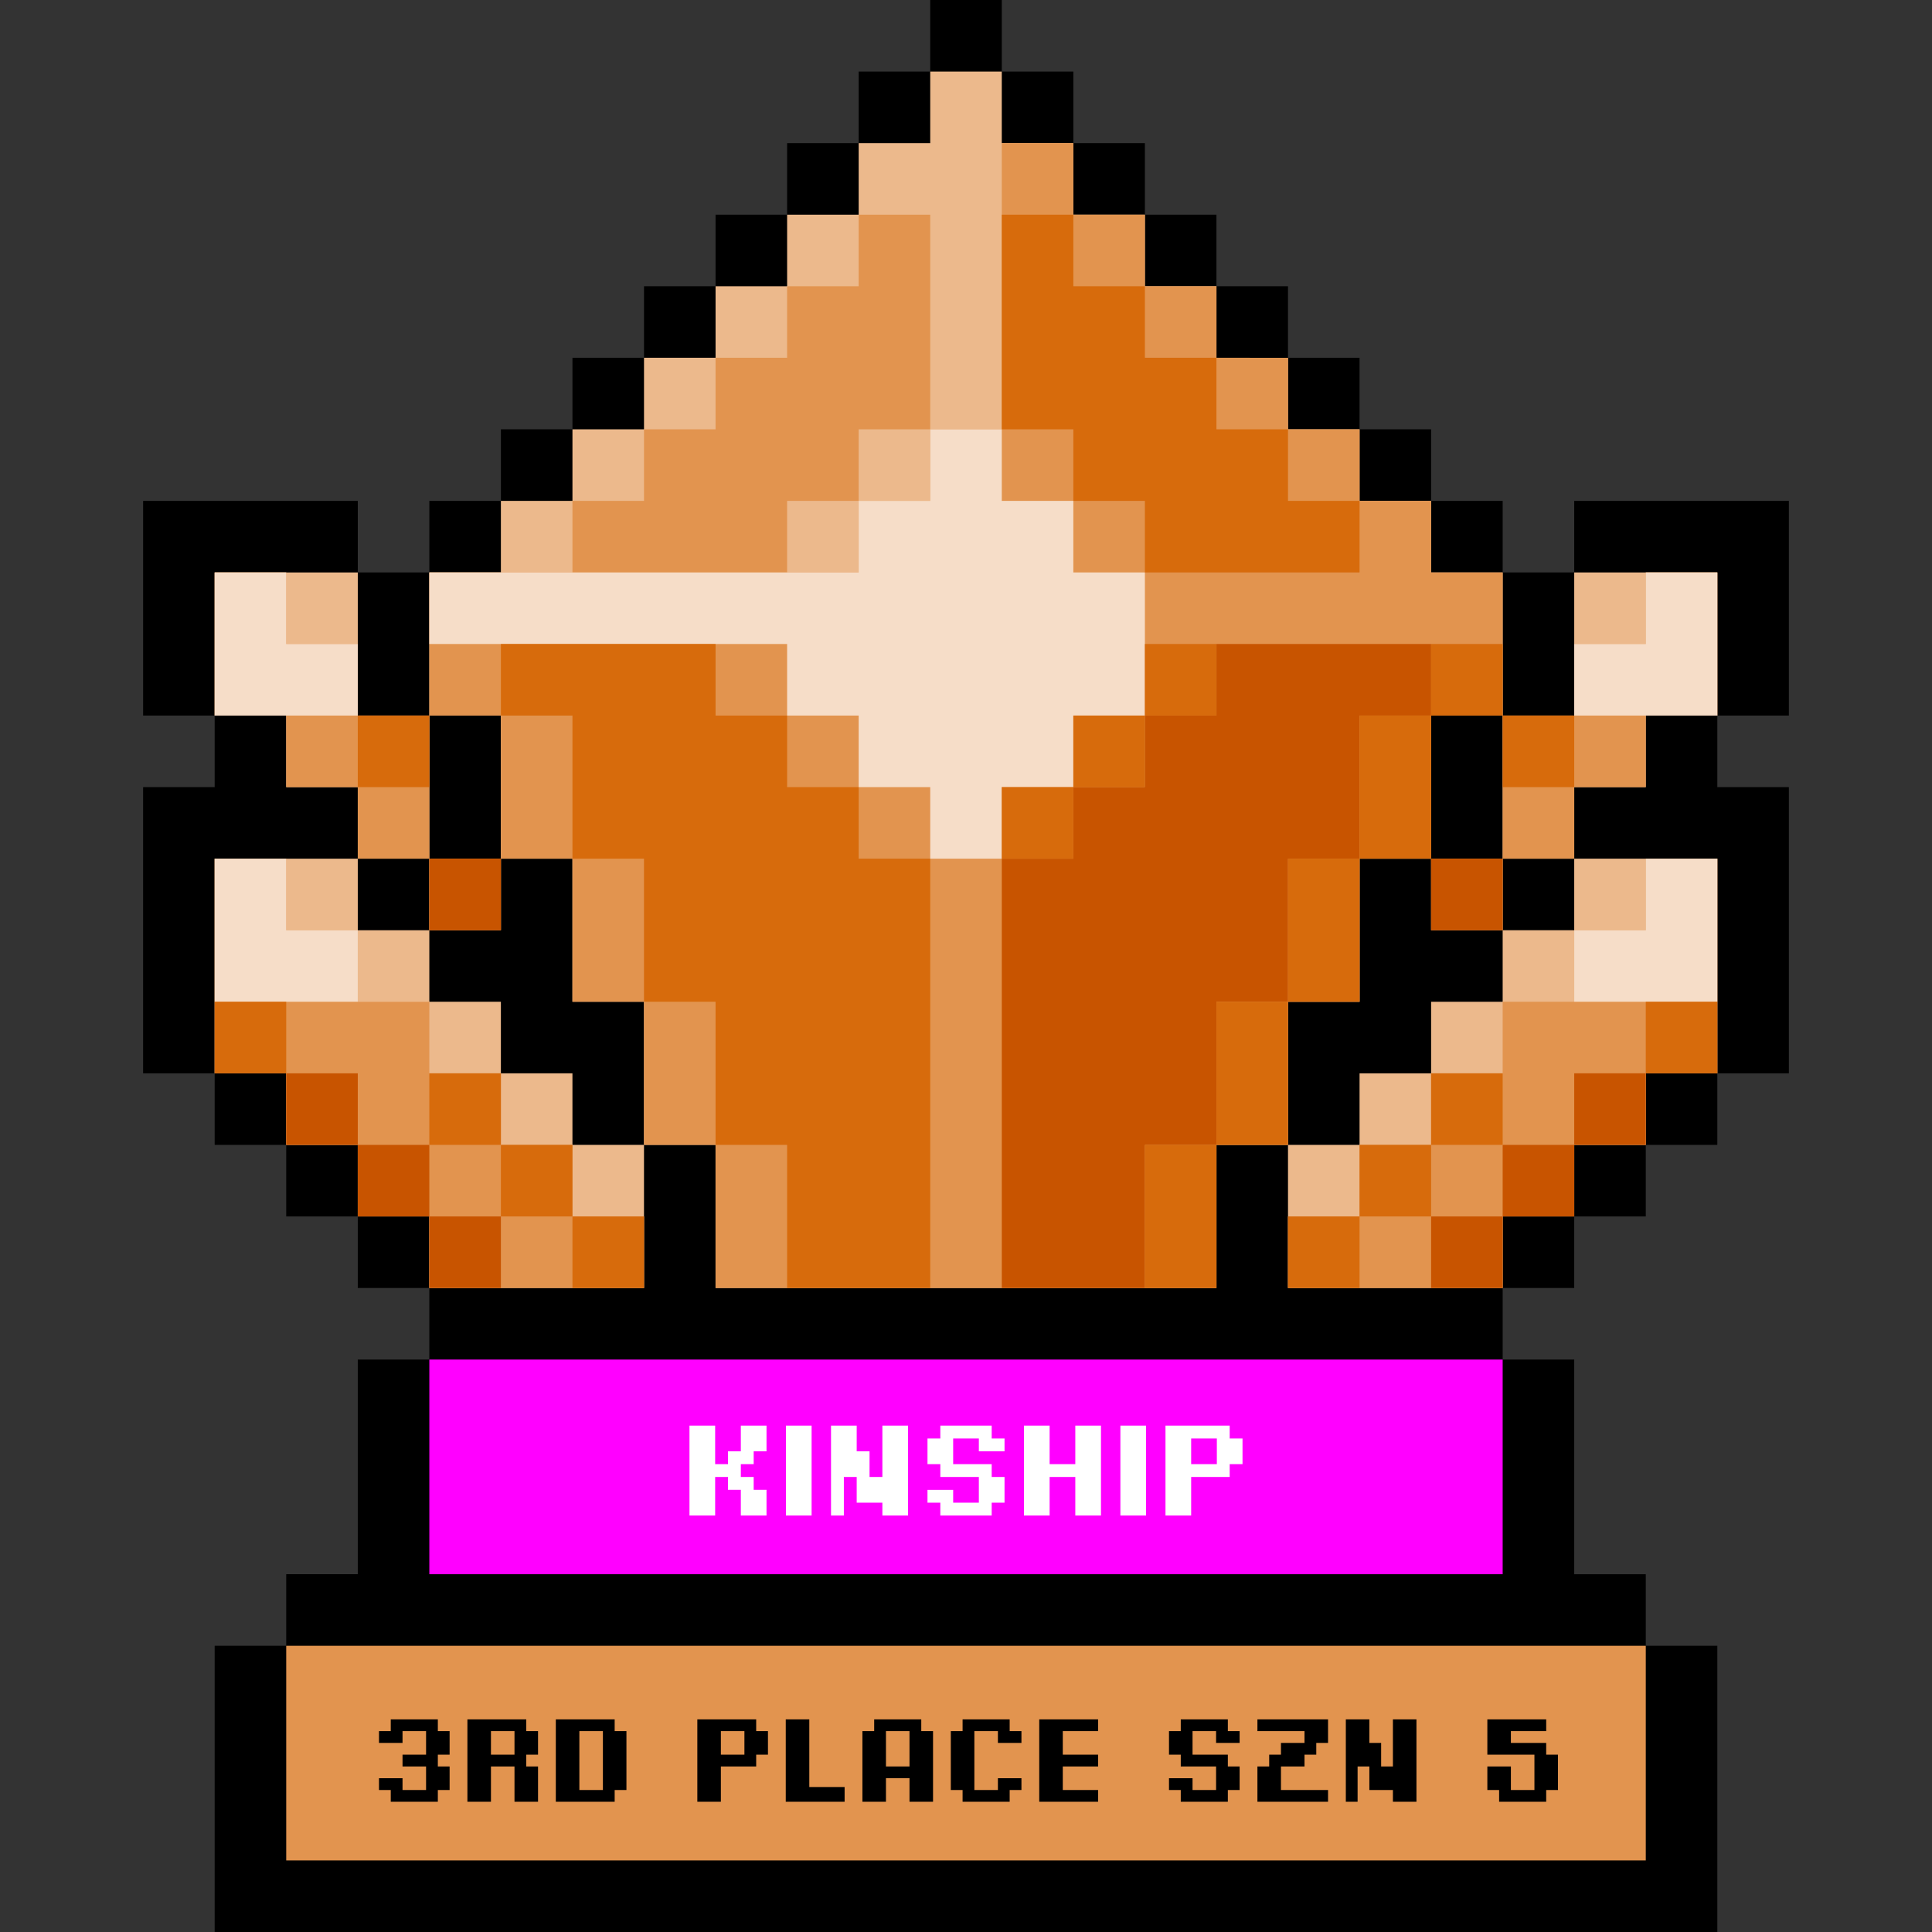 <svg xmlns="http://www.w3.org/2000/svg" xmlns:xlink="http://www.w3.org/1999/xlink" width="1082" height="1082"><rect width="100%" height="100%" fill="#333333" stroke="none"/><path d="M881.63 280.519v40.073h-40.073v-40.073h-40.075v-40.073h-40.073V200.37h-40.073v-40.073h-40.075v-40.075h-40.073V80.148h-40.075V40.075H561.04V0h-40.073v40.075h-40.075v40.073h-40.073v40.073h-40.073v40.075h-40.075v40.073h-40.073v40.075h-40.075v40.073H240.45v40.073h-40.073v-40.073H80.154v120.222h40.075v40.073H80.148v160.297h40.075v40.073h40.073v40.075h40.075v40.073h40.073v40.075h-40.073v120.222h-40.075V921.7h-40.073v160.297h841.555V921.7h-40.073v-40.07H881.63V761.408h-40.073v-40.075h40.073V681.26h40.075v-40.075h40.073v-40.073h40.073V440.815h-40.073v-40.073h40.073V280.52c.001-.001-100.263-.001-120.221-.001z"/><path fill="#f0f" d="M240.445 761.408V881.63h601.111V761.408H240.445z"/><path fill="#e2944f" d="M160.297 921.704v120.222h761.408V921.704H160.297z"/><g fill="#ecb98c"><path d="M841.556 520.963v40.073h-40.073v40.075h-40.075v40.073h-40.073v80.148h120.222V681.26h40.073v-40.075h40.075v-40.073h40.073V480.89H881.63v40.073h-40.074z"/><path d="M921.705 440.815v-40.073h40.073v-80.148H881.63v80.148h-40.073v80.148h40.073v-40.075h40.075z"/><use xlink:href="#B"/><path d="M240.445 440.815v-40.073h-40.073v-80.148h-80.148v80.148h40.073v40.073h40.075v40.075h40.073v-40.075z"/><use xlink:href="#C"/><path d="M320.594 601.112H280.52v-40.075h-40.075v-40.073h-40.073V480.89h-80.148v120.222h40.073v40.073h40.075v40.075h40.073v40.073h120.222v-80.148h-40.073v-40.073z"/><path d="M761.408 561.037V480.89h40.075v-80.148h40.073v-80.148h-40.073V280.52h-40.075v-40.075h-40.073v-40.073h-40.073v-40.073h-40.075v-40.075h-40.073V80.149h-40.075V40.074h-40.073v40.075h-40.073v40.073h-40.075v40.075h-40.073v40.073H360.67v40.073h-40.073v40.075H280.52v40.073h-40.075v80.148h40.075v80.148h40.073v80.147h40.073v80.148h40.075v80.148H681.26v-80.148h40.073v-80.148h40.075z"/></g><g fill="#e2944f"><path d="M921.705 520.963H881.63v40.075h-40.073v40.073h-40.075v40.073h-40.073v40.075h-40.073v40.073h120.222V681.26h40.073v-40.075h40.075v-40.073h40.073V480.89h-40.073v40.073zm0-200.37v40.075H881.63v40.073h-40.073v80.148h40.073v-40.075h40.075v-40.073h40.073v-80.148h-40.073z"/><use xlink:href="#C" x="561.036"/><path d="M240.445 400.742h-40.073v-40.073h-40.075v-40.075h-40.073v80.148h40.073v40.073h40.075v40.075h40.073v-80.148z"/><use xlink:href="#B" x="-561.038"/><path d="M320.594 641.185h-40.075v-40.073h-40.073v-40.073h-40.073v-40.075h-40.075V480.89h-40.073v120.222h40.073v40.073h40.075v40.075h40.073v40.073h120.222V681.26h-40.073v-40.075zm480.887-240.443h40.075v-80.148h-40.075V280.52h-40.073v-40.073h-40.073v-40.075H681.26v-40.073h-40.073v-40.075h-40.073V80.149h-40.075v160.297h-40.073v40.073h-40.075v40.073h-40.073V280.52h40.073v-40.073h40.075V120.224h-40.075v40.075h-40.073v40.073h-40.073v40.075H360.67v40.073h-40.073v40.073h-80.148v80.148h40.073v80.148h40.075v80.148h40.073v80.147h40.075v80.148h280.517v-80.148h40.075v-80.147h40.073v-80.148h40.073l-.002-80.147z"/></g><path d="M921.705 520.963H881.63v40.075h80.148V480.89h-40.073v40.073zm0-200.37v40.075H881.63v40.073h80.148v-80.148h-40.073zm-761.408 0h-40.073v80.148h80.148v-40.073h-40.075v-40.075zm0 160.297h-40.073v80.148h80.148v-40.075h-40.075V480.89zm440.816-200.371h-40.075v-40.073h-40.073v40.073h-40.073v40.073H240.447v40.075h200.37v40.073h40.075v40.073h40.073v40.075h40.073v-40.075h40.075V400.74h40.073v-80.148h-40.073v-40.073z" fill="#f6ddc8"/><g fill="#c85400"><path d="M881.63 601.111h40.075v40.073H881.63z"/><use xlink:href="#B"/><use xlink:href="#C"/><path d="M841.556 641.185h40.073v40.075h-40.073z"/><use xlink:href="#B" y="200.37"/><use xlink:href="#C" x="-80.148" y="120.221"/><path d="M200.372 641.185h40.073v40.075h-40.073z"/><use xlink:href="#C" y="200.37"/><path d="M801.483 360.668H681.26v40.073h-40.073v40.073h-40.073v40.075h-40.075v240.444h80.148v-80.148h40.073v-80.147h40.075V480.89h40.073v-80.148h40.075v-40.074z"/></g><g fill="#d76b0c"><use xlink:href="#B" x="120.222" y="80.148"/><use xlink:href="#B" y="120.221"/><use xlink:href="#B" x="40.073" y="-80.149"/><use xlink:href="#B" x="-601.111" y="-80.149"/><path d="M761.408 641.185h40.075v40.075h-40.075z"/><use xlink:href="#B" x="-80.149" y="200.37"/><use xlink:href="#B" x="-681.259" y="80.148"/><use xlink:href="#C" y="120.221"/><path d="M280.52 641.185h40.073v40.075H280.52z"/><use xlink:href="#B" x="-480.889" y="200.37"/><path d="M641.186 721.333h40.073v-80.148h-40.073v80.148zm-80.148-280.518h40.075v40.075h-40.075zm-80.147 0h-40.075v-40.073h-40.073v-40.073H280.521v40.073h40.073v80.148h40.073v80.148h40.075v80.147h40.073v80.148h80.148V480.889H480.89v-40.074zm120.222-160.296h40.073v40.073h120.222v-40.073h-40.073v-40.073H681.26v-40.075h-40.073v-40.073h-40.073v-40.075h-40.075v120.223h40.075v40.073z"/><use xlink:href="#B" x="-200.37" y="-80.149"/><use xlink:href="#B" x="-160.297" y="-120.222"/><use xlink:href="#B" y="-120.222"/><path d="M761.408 480.89h40.075v-80.148h-40.075v80.148z"/><path d="M721.334 561.038h40.073V480.89h-40.073v80.148z"/><path d="M681.26 641.185h40.075v-80.147H681.26v80.147z"/></g><path d="M225.433 989.286v-6.592h13.184V969.51h-13.184v6.592h-13.184v-6.592h6.592v-6.592h26.367v6.592h6.592v13.184h-6.592v6.592h6.592v13.184h-6.592v6.592h-26.367v-6.592h-6.592v-6.592h13.184v6.592h13.184v-13.184h-13.184zm69.297 0h6.592v19.775h-13.184v-19.775h-13.184v19.775H261.77v-46.142h32.959v6.592h6.592v13.184h-6.592v6.591zm-6.592-19.775h-13.184v13.184h13.184v-13.184zm23.143 39.551V962.92h32.959v6.592h6.592v32.959h-6.592v6.592h-32.959zm26.367-39.551h-13.184v32.959h13.184v-32.959zm85.849 13.184v6.592h-19.775v19.775h-13.184V962.92h32.959v6.592h6.592v13.184h-6.592zm-6.592-13.184h-13.184v13.184h13.184v-13.184zm56.114 31.305v8.246H440.06V962.92h13.184v37.897h19.775zm23.155-4.938v13.184H482.99v-39.551h6.592v-6.592h26.367v6.592h6.592v39.551h-13.184v-13.184h-13.183zm13.184-6.592v-19.775h-13.184v19.775h13.184zm49.51 6.592h13.184v6.592h-6.592v6.592h-26.367v-6.592h-6.592v-32.959h6.592v-6.592h26.367v6.592h6.592v6.592h-13.184v-6.592h-13.184v32.959h13.184v-6.592zm23.155 13.184V962.92h32.959v6.592h-19.775v13.184h19.775v6.592h-19.775v13.184h19.775v6.592h-32.959zm99.033-39.551h-13.184v13.184h19.775v6.592h6.592v13.184h-6.592v6.592H661.28v-6.592h-6.592v-6.592h13.184v6.592h13.184v-13.184H661.28v-6.592h-6.592v-13.184h6.592v-6.592h26.367v6.592h6.592v6.592h-13.184v-6.592zm49.522 0h-26.367v-6.592h39.551v13.184h-6.592v6.592h-6.592v6.592h-13.184v13.184h26.367v6.592H704.21v-19.775h6.592v-6.592h6.592v-6.592h13.184v-6.593zm29.735 19.775v19.775h-6.592v-46.142h13.184v13.184h6.592v13.184h6.592V962.92h13.184v46.142h-13.184v-6.592h-13.184v-13.184h-6.592zm105.624-19.775h-19.775v6.592h19.775v6.592h6.592v19.775h-6.592v6.592H839.57v-6.592h-6.592v-13.184h13.184v13.184h13.184v-19.775h-26.367V962.92h32.959v6.591z"/><path d="M400.517 848.75h-14.382v-50.337h14.382v21.573h7.191v-7.191h7.191v-14.382h14.382v14.382h-7.191v7.191h-7.191v7.191h7.191v7.191h7.191v14.382h-14.382v-14.382h-7.191v-7.191h-7.191v21.573zm39.635 0v-50.337h14.382v50.337h-14.382zm32.443-21.573v21.573h-7.191v-50.337h14.382v14.382h7.191v14.382h7.191v-28.764h14.382v50.337h-14.382v-7.191h-14.382v-14.382h-7.191zm75.602-21.573h-14.382v14.382h21.573v7.191h7.191v14.382h-7.191v7.191h-28.764v-7.191h-7.191v-7.191h14.382v7.191h14.382v-14.382h-21.573v-7.191h-7.191v-14.382h7.191v-7.191h28.764v7.191h7.191v7.191h-14.382v-7.191zm54.017-7.191h14.382v50.337h-14.382v-21.573h-14.382v21.573H573.45v-50.337h14.382v21.573h14.382v-21.573zm25.252 50.337v-50.337h14.382v50.337h-14.382zm61.208-28.764v7.191h-21.573v21.573h-14.382v-50.337h35.955v7.191h7.191v14.382h-7.191zm-7.191-14.382h-14.382v14.382h14.382v-14.382z" fill="#fff"/><defs ><path id="B" d="M801.483 480.89h40.073v40.073h-40.073z"/><path id="C" d="M240.445 480.89h40.075v40.073h-40.075z"/></defs></svg>
